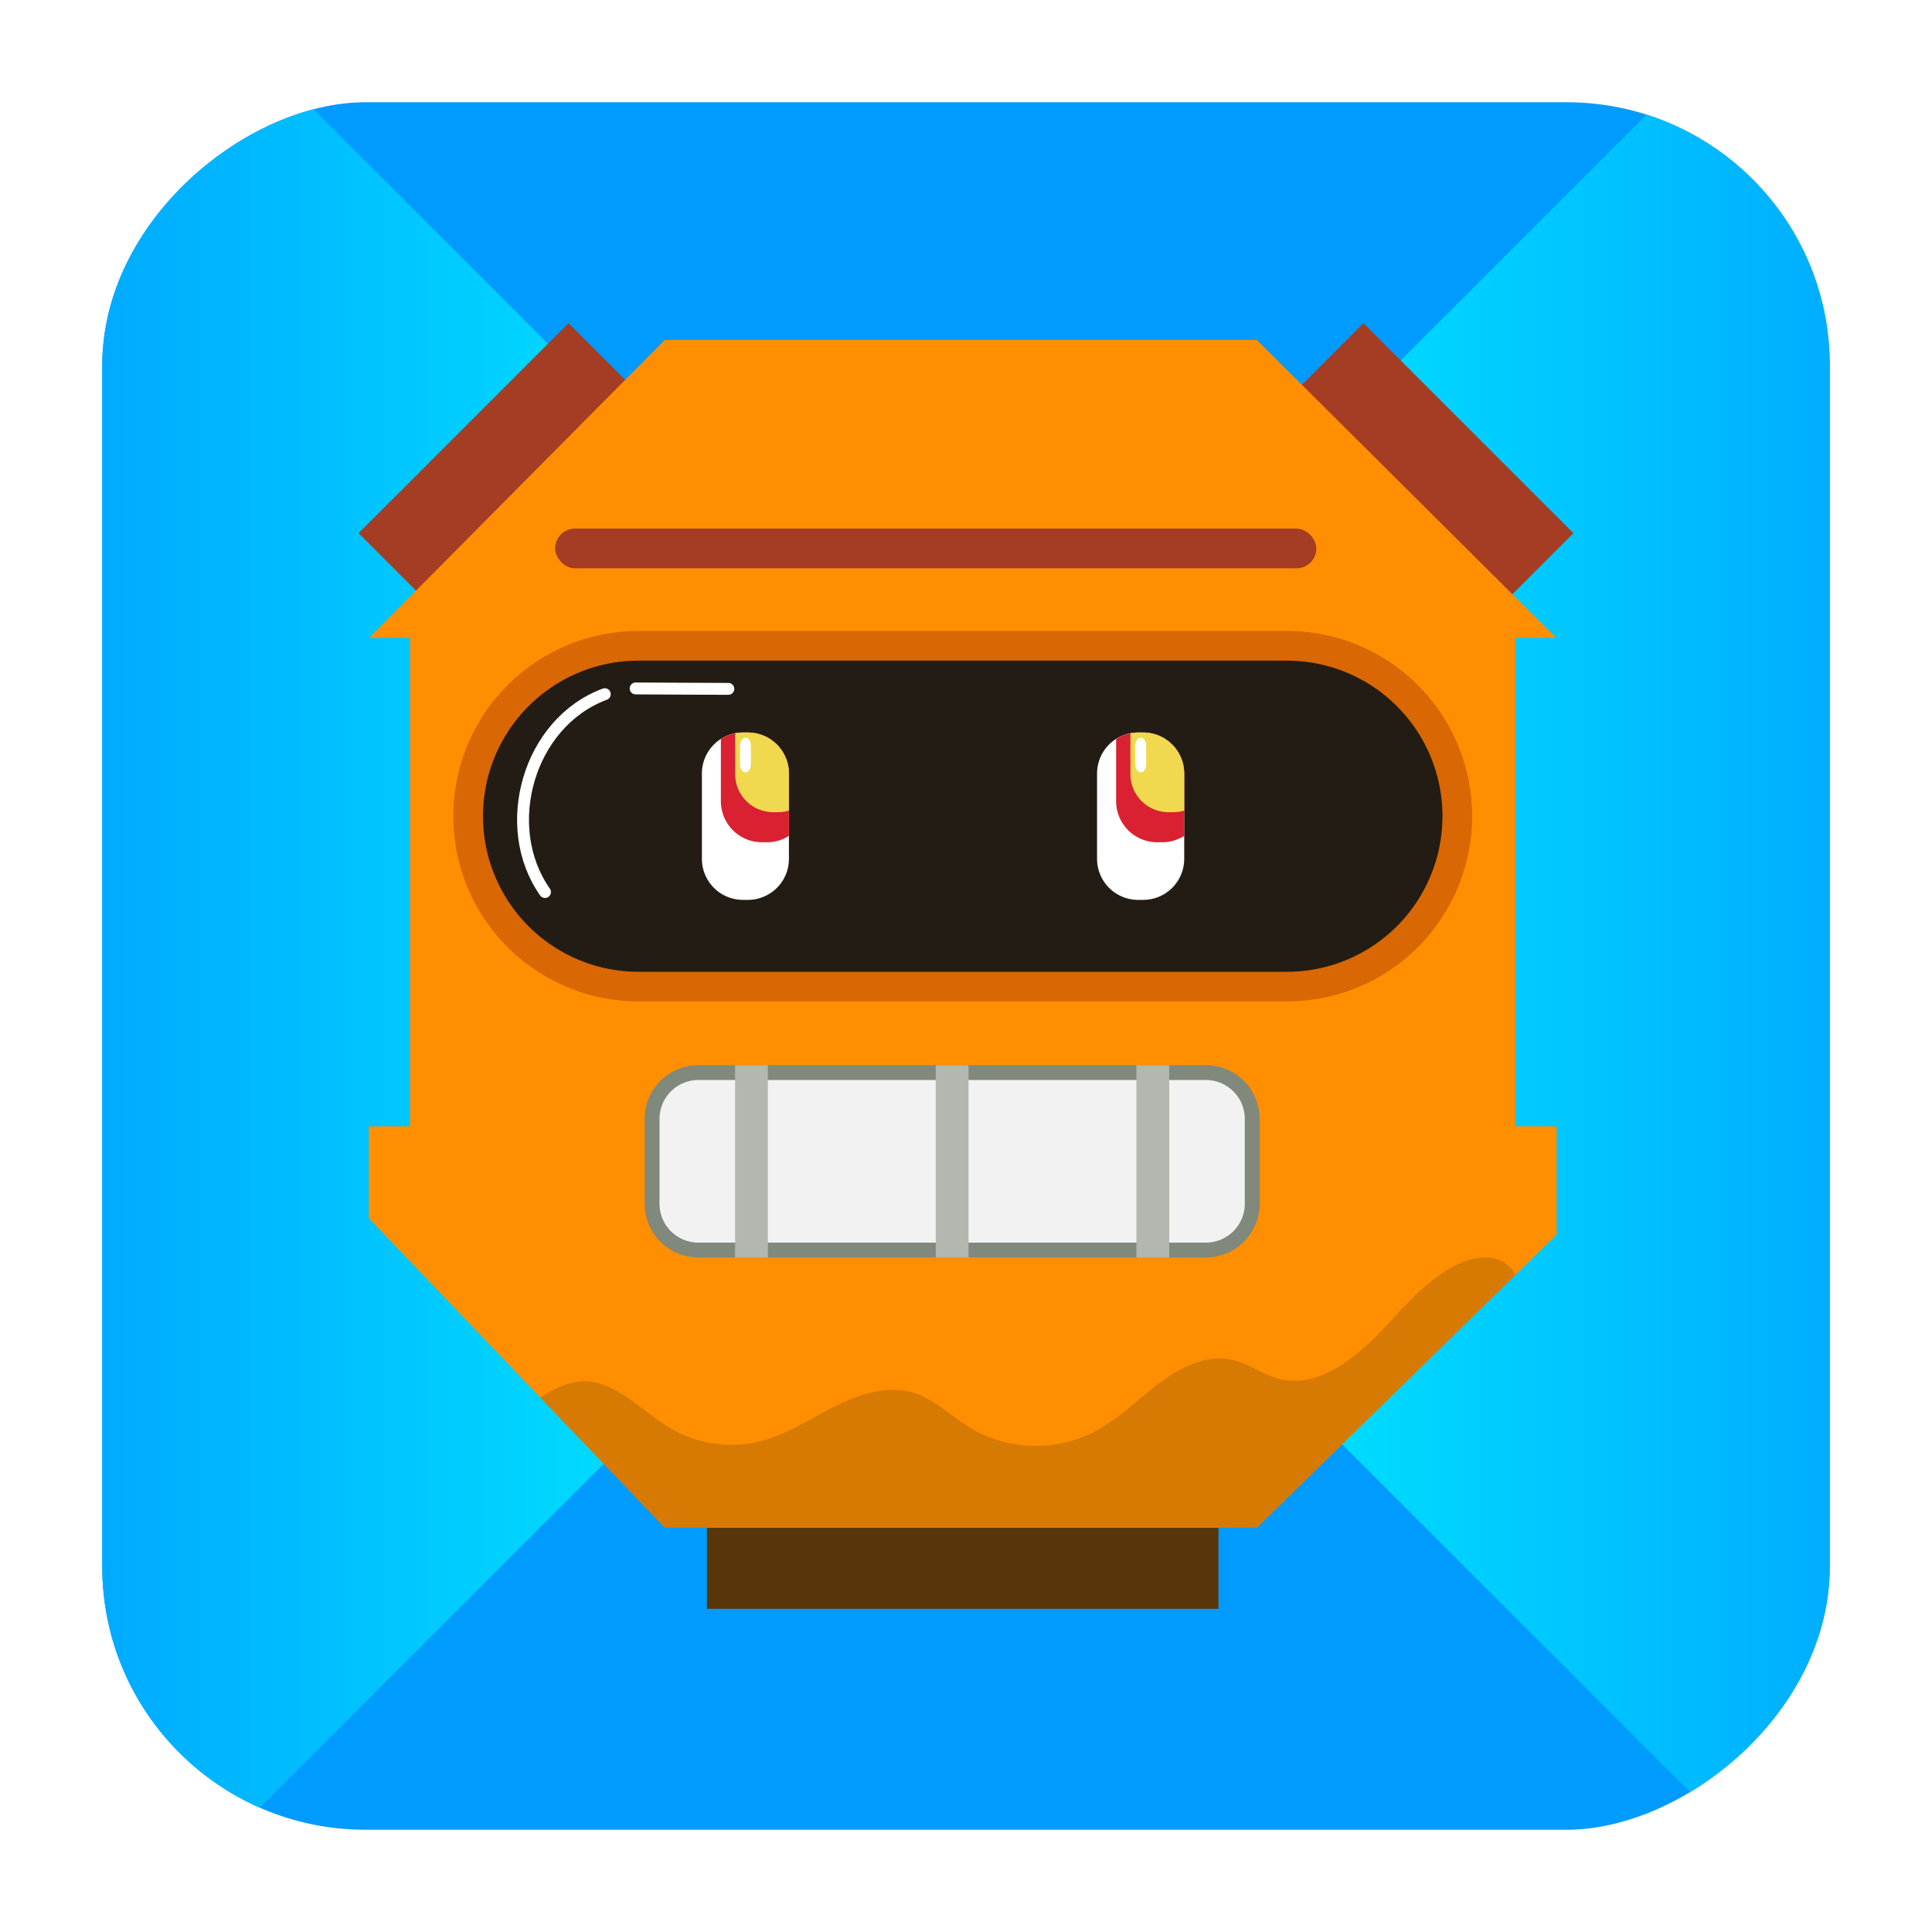 <svg id="Layer_1" data-name="Layer 1" xmlns="http://www.w3.org/2000/svg" xmlns:xlink="http://www.w3.org/1999/xlink" viewBox="0 0 800 800"><defs><style>.cls-1,.cls-12{fill:none;}.cls-2{clip-path:url(#clip-path);}.cls-3{clip-path:url(#clip-path-2);}.cls-4{fill:#009bff;}.cls-5{fill:url(#linear-gradient);}.cls-6{fill:url(#linear-gradient-2);}.cls-7{fill:#593609;}.cls-8{fill:#a43d23;}.cls-9{fill:#ff8f00;}.cls-10{fill:#d96704;}.cls-11{fill:#231c14;}.cls-12{stroke:#fff;stroke-linecap:round;stroke-miterlimit:10;stroke-width:4.92px;}.cls-13{fill:#fff;}.cls-14{fill:#d92131;}.cls-15{fill:#f0d94f;}.cls-16{fill:#81887c;}.cls-17{fill:#f2f2f2;}.cls-18{fill:#b2b7af;}.cls-19{fill:#86510d;opacity:0.33;}</style><clipPath id="clip-path"><rect class="cls-1" x="42.34" y="42.34" width="715.32" height="715.32" rx="108.96" transform="translate(800 0) rotate(90)"/></clipPath><clipPath id="clip-path-2"><rect class="cls-1" width="800" height="800"/></clipPath><linearGradient id="linear-gradient" x1="509.94" y1="396.33" x2="840.22" y2="396.33" gradientUnits="userSpaceOnUse"><stop offset="0" stop-color="#00e6ff"/><stop offset="1" stop-color="#009bff"/></linearGradient><linearGradient id="linear-gradient-2" x1="-1630.24" y1="396.33" x2="-1299.96" y2="396.33" gradientTransform="matrix(-1, 0, 0, 1, -1326.38, 0)" xlink:href="#linear-gradient"/></defs><title>Robot 2</title><g class="cls-2"><g class="cls-3"><rect class="cls-4" x="-44.92" y="-52.84" width="877.21" height="885.14"/><path class="cls-5" d="M819.08-89.83,509.94,219.3V552.22L840.22,882.49S815.12-85.87,819.08-89.83Z"/><path class="cls-6" d="M-5.28-89.83,303.85,219.3V552.22L-26.42,882.49S-1.32-85.87-5.28-89.83Z"/><rect class="cls-7" x="292.73" y="616.84" width="211.82" height="49.34"/><rect class="cls-8" x="524.83" y="168.3" width="122.97" height="61.48" transform="translate(312.47 -356.29) rotate(45)"/><rect class="cls-8" x="152.2" y="168.3" width="122.97" height="61.48" transform="translate(505.52 188.69) rotate(135)"/><polygon class="cls-9" points="644.58 466.39 644.58 511.22 627.53 527.9 520.41 632.63 275.29 632.63 223.7 578.69 152.7 504.42 152.7 466.39 169.77 466.39 169.77 264.13 152.84 264.13 275.29 140.75 520.41 140.75 644.41 264.13 627.53 264.13 627.53 466.39 644.58 466.39"/><path class="cls-10" d="M264.4,414.66a76.7,76.7,0,0,1,0-153.4H532.89a76.7,76.7,0,1,1,0,153.4Z"/><path class="cls-11" d="M532.89,273.56H264.4A64.4,64.4,0,0,0,200,338h0a64.4,64.4,0,0,0,64.4,64.4H532.89a64.4,64.4,0,0,0,64.4-64.4h0A64.4,64.4,0,0,0,532.89,273.56Z"/><path class="cls-12" d="M250.43,287.44c-31.68,11.77-43.82,54.82-24.76,81.93"/><path class="cls-12" d="M301.6,285.25c-5.3-.05-33.1-.11-38.39-.18"/><path class="cls-13" d="M490.36,320.3v35.32a17,17,0,0,1-17,17h-2.09a17,17,0,0,1-17-17V320.3a17,17,0,0,1,17-17h2.09A17,17,0,0,1,490.36,320.3Z"/><path class="cls-14" d="M490.35,320.29v25.83a16.92,16.92,0,0,1-9.1,2.64h-2.08a17,17,0,0,1-17-17V306a16.66,16.66,0,0,1,5.88-2.35,17.15,17.15,0,0,1,3.22-.31h2.09A17,17,0,0,1,490.35,320.29Z"/><path class="cls-15" d="M490.35,320.29v15.35a15.74,15.74,0,0,1-4.57.67h-1.93a15.76,15.76,0,0,1-15.77-15.76V303.64a17.15,17.15,0,0,1,3.22-.31h2.09A17,17,0,0,1,490.35,320.29Z"/><path class="cls-13" d="M474.6,309v7.3c0,1.94-1,3.5-2.11,3.5h-.27c-1.17,0-2.12-1.56-2.12-3.5V309a4.37,4.37,0,0,1,1-2.95,1.53,1.53,0,0,1,1.13-.55h.27C473.65,305.52,474.6,307.09,474.6,309Z"/><path class="cls-13" d="M326.68,320.3v35.32a17,17,0,0,1-16.95,17h-2.09a17,17,0,0,1-17-17V320.3a17,17,0,0,1,17-17h2.09A17,17,0,0,1,326.68,320.3Z"/><path class="cls-14" d="M326.68,320.29v25.83a16.94,16.94,0,0,1-9.1,2.64H315.5a17,17,0,0,1-17-17V306a16.66,16.66,0,0,1,5.88-2.35,17.07,17.07,0,0,1,3.22-.31h2.09A17,17,0,0,1,326.68,320.29Z"/><path class="cls-15" d="M326.68,320.29v15.35a15.74,15.74,0,0,1-4.57.67h-1.94a15.76,15.76,0,0,1-15.76-15.76V303.64a17.07,17.07,0,0,1,3.22-.31h2.09A17,17,0,0,1,326.68,320.29Z"/><path class="cls-13" d="M310.93,309v7.3c0,1.94-.95,3.5-2.12,3.5h-.26c-1.17,0-2.12-1.56-2.12-3.5V309a4.37,4.37,0,0,1,1-2.95,1.57,1.57,0,0,1,1.14-.55h.26C310,305.52,310.93,307.09,310.93,309Z"/><path class="cls-16" d="M521.58,463.3v35.14a22.23,22.23,0,0,1-22.23,22.25H289.17a22.24,22.24,0,0,1-22.23-22.25V463.3a22.24,22.24,0,0,1,22.23-22.24H499.35A22.23,22.23,0,0,1,521.58,463.3Z"/><path class="cls-17" d="M289.17,514.54a16.1,16.1,0,0,1-16.08-16.1V463.3a16.1,16.1,0,0,1,16.08-16.09H499.35a16.11,16.11,0,0,1,16.09,16.09v35.14a16.11,16.11,0,0,1-16.09,16.1Z"/><rect class="cls-18" x="304.38" y="441.06" width="13.58" height="79.62"/><rect class="cls-18" x="387.47" y="441.06" width="13.59" height="79.62"/><rect class="cls-18" x="470.57" y="441.06" width="13.58" height="79.62"/><path class="cls-19" d="M627.53,527.9,520.41,632.63H275.28l-51.57-53.94c5.86-3.84,12.09-6.88,18.7-6.74,12.77.26,23,12,34.31,18.9a49.59,49.59,0,0,0,38.69,5.78c11-3,21-9.73,31.44-14.83s22.21-8.55,33-4.56c7.43,2.74,13.65,8.71,20.5,13.09a52.85,52.85,0,0,0,55.22,1.17c9.17-5.36,17-13.37,25.73-19.7s19-11,29-8.72c6.71,1.55,12.67,6.11,19.33,7.86,14.74,3.85,29.36-6.62,40.78-18.3s22.23-25.51,36.71-30.58c6.64-2.34,14.8-2.13,19.32,4.08A14.58,14.58,0,0,1,627.53,527.9Z"/><rect class="cls-8" x="229.85" y="218.88" width="315.22" height="16.44" rx="8.22"/></g></g></svg>